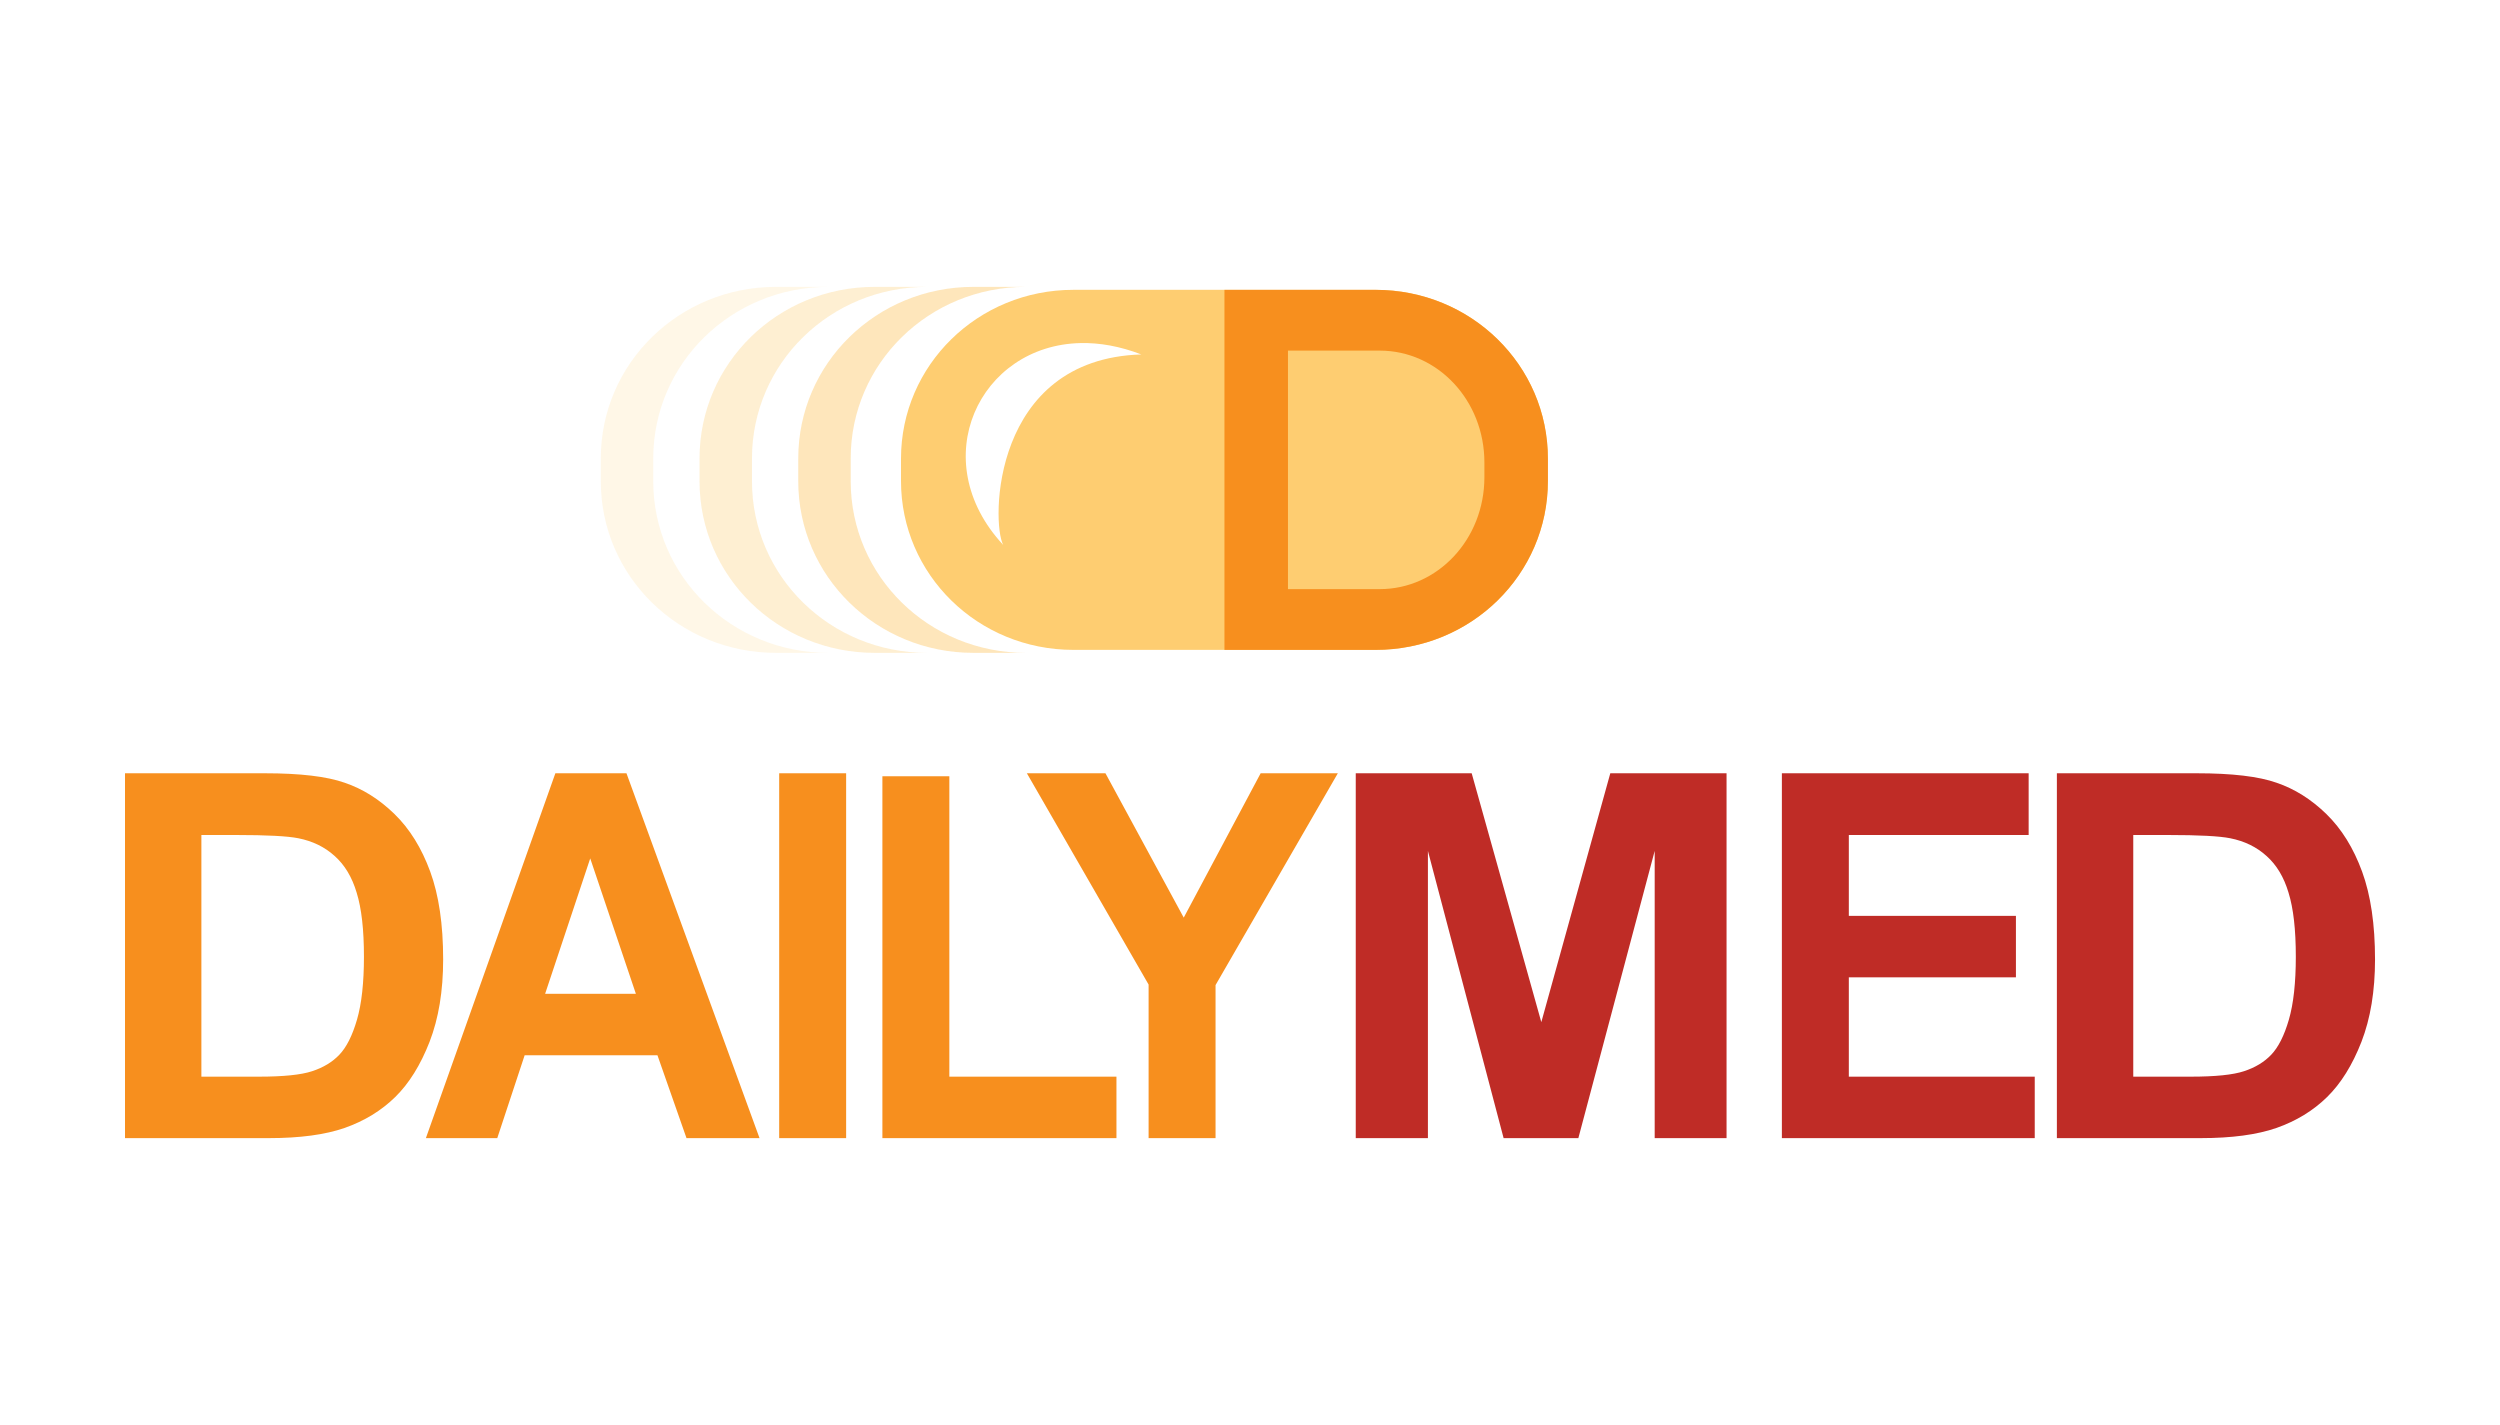 <svg width="200" height="114" version="1.1" viewBox="0 0 200 114" xmlns="http://www.w3.org/2000/svg" xmlns:cc="http://creativecommons.org/ns#" xmlns:dc="http://purl.org/dc/elements/1.1/" xmlns:rdf="http://www.w3.org/1999/02/22-rdf-syntax-ns#">
 <g fill="#f78f1e">
  <path d="m60.763 91.051h-5.843l-2.324-6.63h-10.624l-2.191 6.63h-5.71l10.358-29.189h5.688zm-9.893-11.548-3.652-10.831-3.608 10.831z" style="font-feature-settings:normal;font-variant-caps:normal;font-variant-ligatures:normal;font-variant-numeric:normal"/>
  <path d="m62.335 91.051v-29.189h5.356v29.189z" style="font-feature-settings:normal;font-variant-caps:normal;font-variant-ligatures:normal;font-variant-numeric:normal"/>
  <path d="m70.592 91.051v-28.95h5.356v24.032h13.368v4.918z" style="font-feature-settings:normal;font-variant-caps:normal;font-variant-ligatures:normal;font-variant-numeric:normal"/>
  <path d="m91.888 91.051v-12.285l-9.738-16.904h6.286l6.263 11.548 6.153-11.548h6.175l-9.783 16.944v12.245z" style="font-feature-settings:normal;font-variant-caps:normal;font-variant-ligatures:normal;font-variant-numeric:normal"/>
 </g>
 <g fill="#bf2c26">
  <path d="m108.46 91.051v-29.189h9.275l5.57 19.91 5.519-19.91h9.3v29.189h-5.749v-22.977l-6.107 22.977h-5.979l-6.056-22.977v22.977z" style="font-feature-settings:normal;font-variant-caps:normal;font-variant-ligatures:normal;font-variant-numeric:normal"/>
  <path d="m142.55 91.051v-29.189h19.742v4.938h-14.386v6.471h13.368v4.918h-13.368v7.944h14.873v4.918z" style="font-feature-settings:normal;font-variant-caps:normal;font-variant-ligatures:normal;font-variant-numeric:normal"/>
  <path d="m164.55 61.862h11.186q4.242 0 6.388 0.757 2.172 0.737 3.99 2.509 1.818 1.772 2.853 4.599 1.035 2.827 1.035 7.028 0 3.783-1.086 6.59-1.086 2.787-2.752 4.42-1.667 1.633-4.04 2.469-2.348 0.816-6.06 0.816h-11.514zm6.111 4.938v19.333h4.596q2.954 0 4.267-0.438 1.338-0.438 2.172-1.314 0.859-0.896 1.414-2.807 0.556-1.911 0.556-5.037 0-3.245-0.581-5.117-0.556-1.872-1.768-2.947-1.187-1.075-2.904-1.414-1.288-0.259-4.974-0.259z" style="font-feature-settings:normal;font-variant-caps:normal;font-variant-ligatures:normal;font-variant-numeric:normal"/>
 </g>
 <g>
  <path d="m10 61.862h11.186q4.242 0 6.388 0.757 2.172 0.737 3.99 2.509 1.818 1.772 2.853 4.599 1.035 2.827 1.035 7.028 0 3.783-1.086 6.59-1.086 2.787-2.752 4.42-1.667 1.633-4.04 2.469-2.348 0.816-6.06 0.816h-11.514zm6.111 4.938v19.333h4.596q2.954 0 4.267-0.438 1.338-0.438 2.172-1.314 0.859-0.896 1.414-2.807 0.556-1.911 0.556-5.037 0-3.245-0.581-5.117-0.556-1.872-1.768-2.947-1.187-1.075-2.904-1.414-1.288-0.259-4.974-0.259z" fill="#f78f1e" style="font-feature-settings:normal;font-variant-caps:normal;font-variant-ligatures:normal;font-variant-numeric:normal"/>
  <path d="m85.874 23.186c-7.641 0-13.794 6.025-13.794 13.509v1.786c0 7.484 6.152 13.509 13.794 13.509h24.166c7.641-1e-6 13.792-6.025 13.792-13.509v-1.786c0-7.484-6.151-13.509-13.792-13.509h-12.084zm0.583 4.259c1.502-0.031 3.133 0.249 4.846 0.91-11.982 0.367-12 13.485-11.046 15.24-6.305-6.778-1.912-15.982 6.2-16.15z" fill="#fecd71"/>
  <path d="m97.956 23.187v28.804h12.084c7.641 0 13.792-6.024 13.792-13.508v-1.786c0-7.484-6.151-13.509-13.792-13.509zm5.081 4.862h7.338c4.641 0 8.377 3.99 8.377 8.948v1.185c0 4.958-3.736 8.948-8.377 8.948h-7.338z" fill="#f78f1e"/>
 </g>
 <path d="m77.881 22.949c-7.767 0-14.021 6.125-14.021 13.732v1.816c0 7.607 6.254 13.732 14.021 13.732h4.196c-7.767 0-14.021-6.125-14.021-13.732v-1.816c0-7.607 6.254-13.732 14.021-13.732z" fill="#fcac1e" fill-opacity=".302"/>
 <path d="m69.983 22.949c-7.767 0-14.021 6.125-14.021 13.732v1.816c0 7.607 6.254 13.732 14.021 13.732h4.196c-7.767 0-14.021-6.125-14.021-13.732v-1.816c0-7.607 6.254-13.732 14.021-13.732z" fill="#faaf1e" fill-opacity=".2"/>
 <path d="m62.085 22.949c-7.767 0-14.021 6.125-14.021 13.732v1.816c0 7.607 6.254 13.732 14.021 13.732h4.196c-7.767 0-14.021-6.125-14.021-13.732v-1.816c0-7.607 6.254-13.732 14.021-13.732z" fill="#ffb11d" fill-opacity=".102"/>
</svg>
